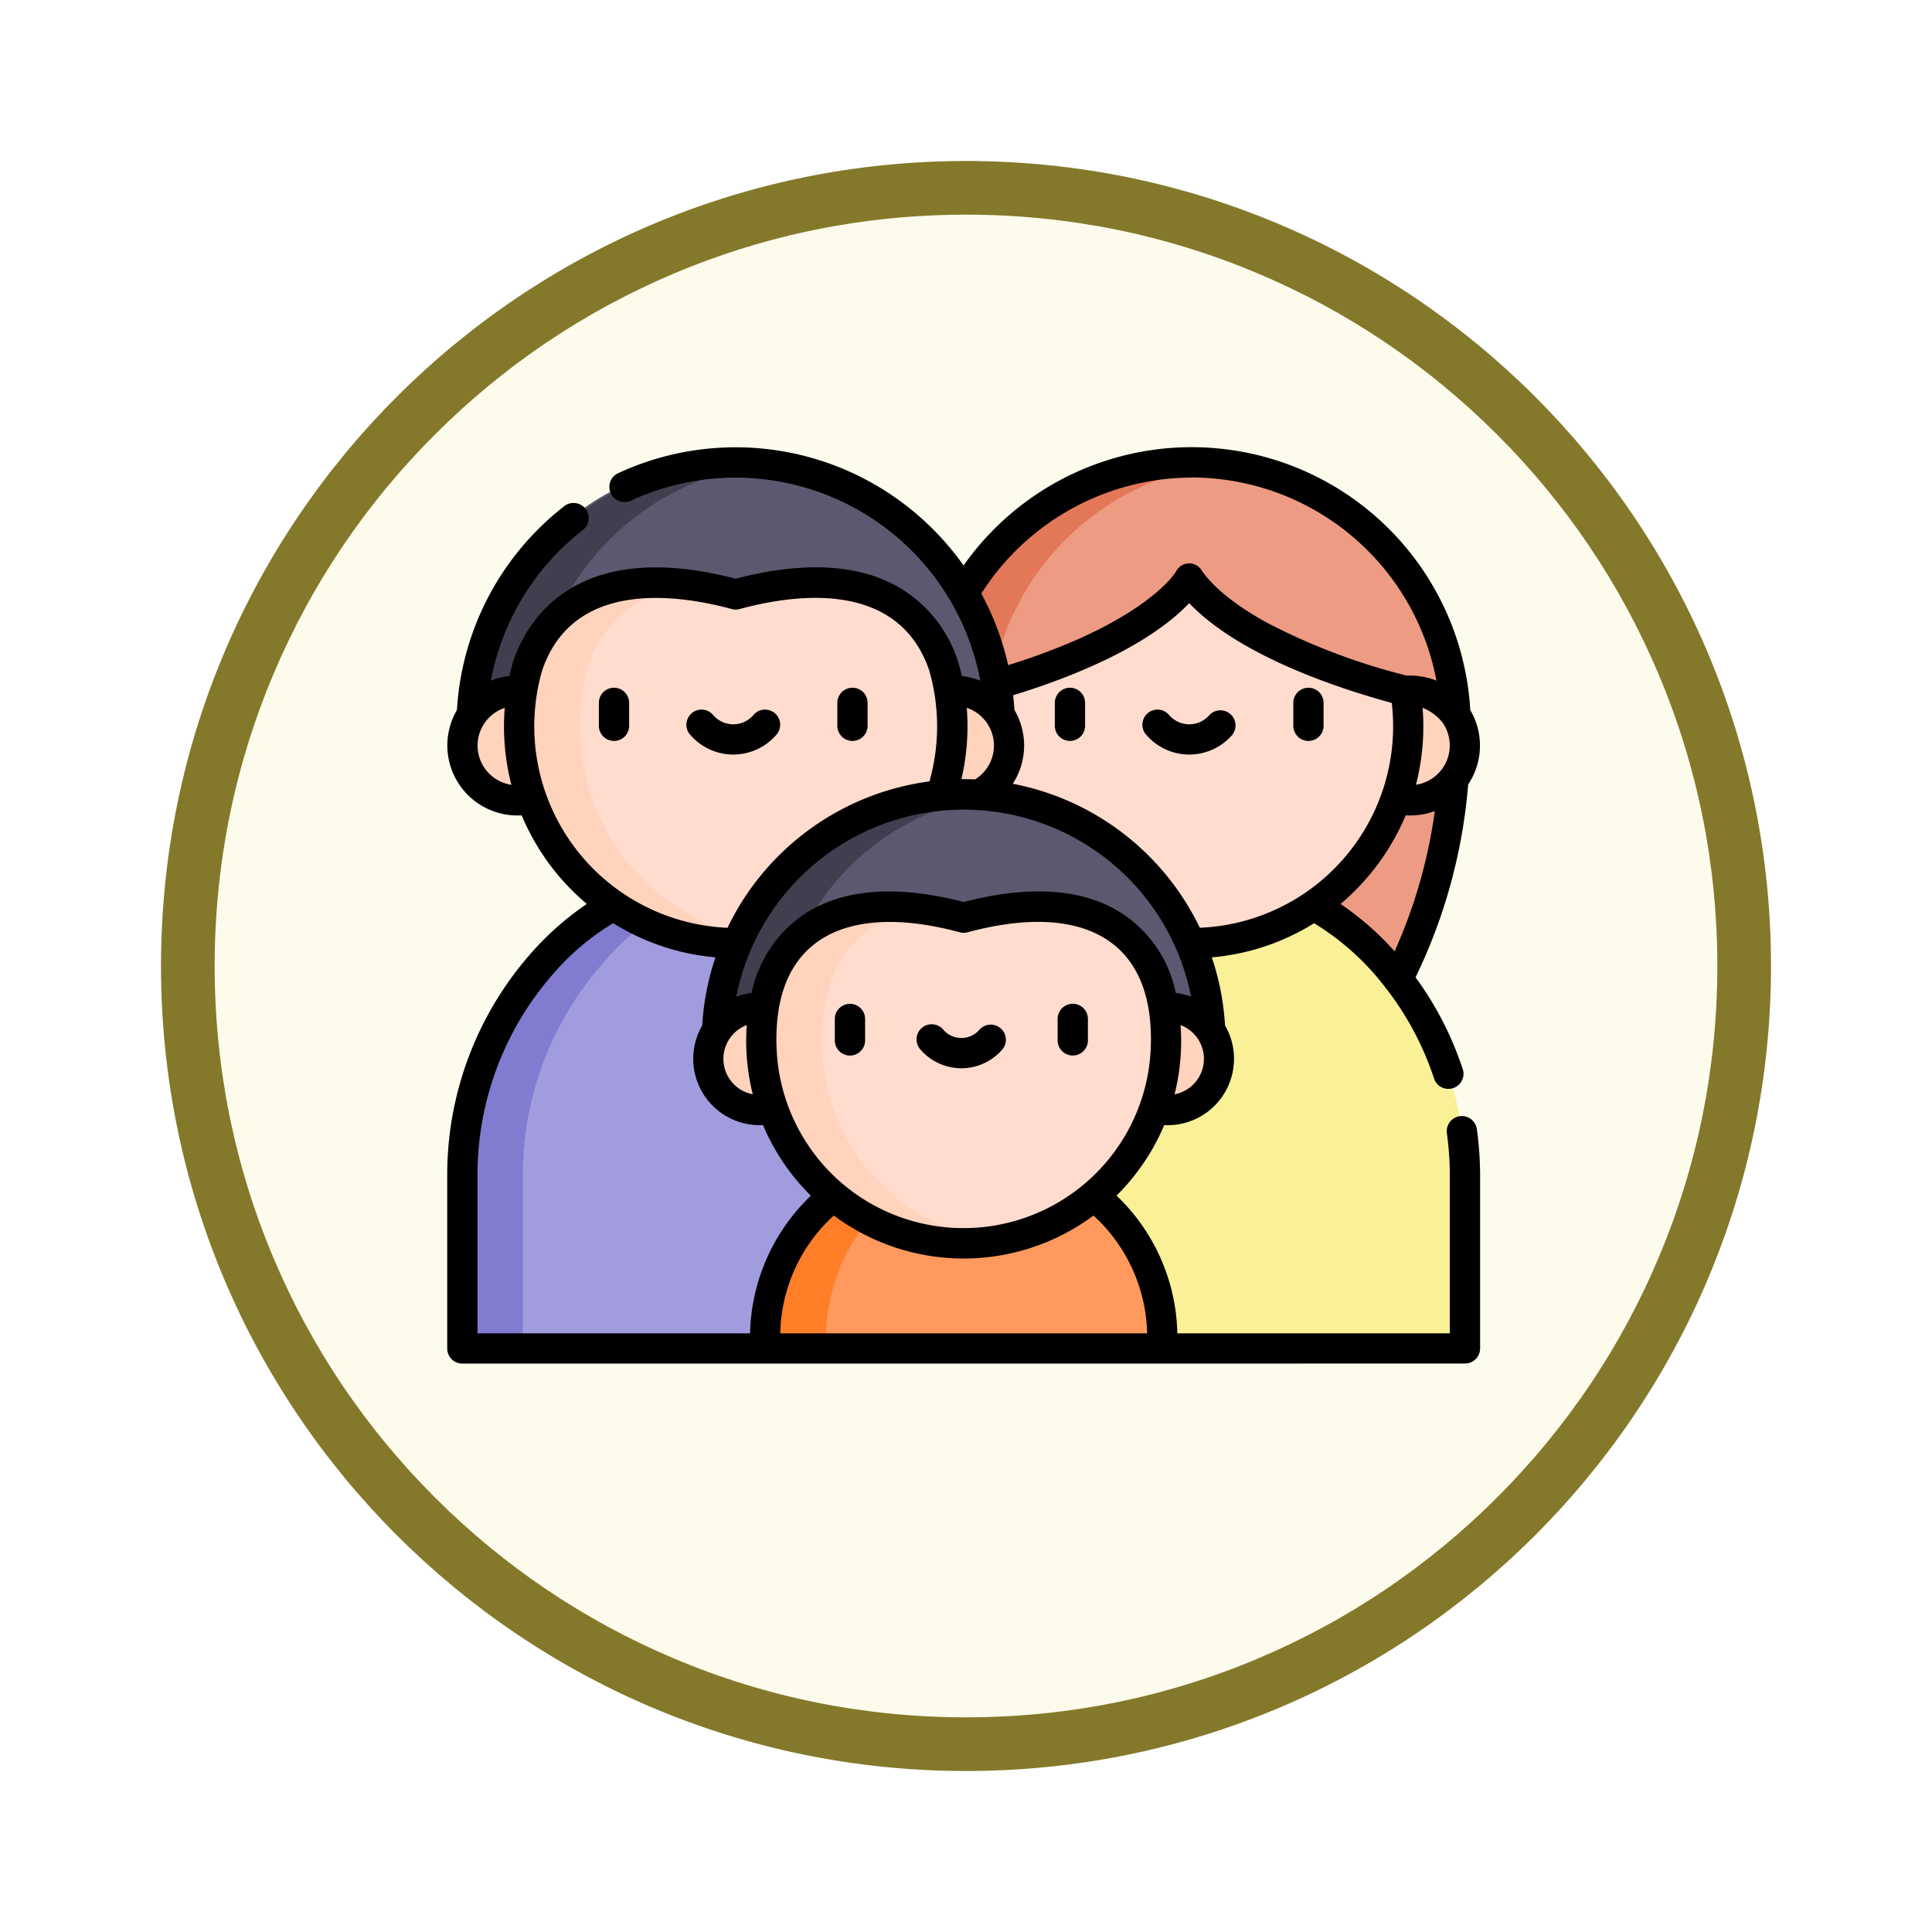 <svg xmlns="http://www.w3.org/2000/svg" xmlns:xlink="http://www.w3.org/1999/xlink" width="108" height="108" viewBox="0 0 108 108">
  <defs>
    <filter id="Trazado_978624" x="0" y="0" width="108" height="108" filterUnits="userSpaceOnUse">
      <feOffset dy="3" input="SourceAlpha"/>
      <feGaussianBlur stdDeviation="3" result="blur"/>
      <feFlood flood-opacity="0.161"/>
      <feComposite operator="in" in2="blur"/>
      <feComposite in="SourceGraphic"/>
    </filter>
  </defs>
  <g id="Grupo_1200660" data-name="Grupo 1200660" transform="translate(-616 -486)">
    <g id="Grupo_1181203" data-name="Grupo 1181203" transform="translate(625 492)">
      <g id="Grupo_1172348" data-name="Grupo 1172348" transform="translate(0)">
        <g id="Grupo_1171897" data-name="Grupo 1171897">
          <g id="Grupo_1171052" data-name="Grupo 1171052">
            <g id="Grupo_1164581" data-name="Grupo 1164581">
              <g id="Grupo_1144123" data-name="Grupo 1144123">
                <g transform="matrix(1, 0, 0, 1, -9, -6)" filter="url(#Trazado_978624)">
                  <g id="Trazado_978624-2" data-name="Trazado 978624" transform="translate(9 6)" fill="#fdfbec">
                    <path d="M 45 88.5 C 39.127 88.5 33.43 87.35 28.068 85.082 C 22.889 82.891 18.236 79.755 14.241 75.759 C 10.245 71.764 7.109 67.111 4.918 61.932 C 2.65 56.57 1.5 50.873 1.5 45 C 1.5 39.127 2.65 33.43 4.918 28.068 C 7.109 22.889 10.245 18.236 14.241 14.241 C 18.236 10.245 22.889 7.109 28.068 4.918 C 33.43 2.65 39.127 1.5 45 1.5 C 50.873 1.5 56.57 2.65 61.932 4.918 C 67.111 7.109 71.764 10.245 75.759 14.241 C 79.755 18.236 82.891 22.889 85.082 28.068 C 87.35 33.43 88.5 39.127 88.5 45 C 88.5 50.873 87.35 56.57 85.082 61.932 C 82.891 67.111 79.755 71.764 75.759 75.759 C 71.764 79.755 67.111 82.891 61.932 85.082 C 56.57 87.35 50.873 88.5 45 88.5 Z" stroke="none"/>
                    <path d="M 45 3 C 39.329 3 33.829 4.11 28.653 6.299 C 23.652 8.415 19.16 11.443 15.302 15.302 C 11.443 19.16 8.415 23.652 6.299 28.653 C 4.11 33.829 3 39.329 3 45 C 3 50.671 4.11 56.171 6.299 61.347 C 8.415 66.348 11.443 70.84 15.302 74.698 C 19.16 78.557 23.652 81.585 28.653 83.701 C 33.829 85.89 39.329 87 45 87 C 50.671 87 56.171 85.89 61.347 83.701 C 66.348 81.585 70.84 78.557 74.698 74.698 C 78.557 70.84 81.585 66.348 83.701 61.347 C 85.89 56.171 87 50.671 87 45 C 87 39.329 85.89 33.829 83.701 28.653 C 81.585 23.652 78.557 19.16 74.698 15.302 C 70.84 11.443 66.348 8.415 61.347 6.299 C 56.171 4.11 50.671 3 45 3 M 45 0 C 69.853 0 90 20.147 90 45 C 90 69.853 69.853 90 45 90 C 20.147 90 0 69.853 0 45 C 0 20.147 20.147 0 45 0 Z" stroke="none" fill="#84792b"/>
                  </g>
                </g>
              </g>
            </g>
          </g>
        </g>
      </g>
    </g>
    <g id="familia" transform="translate(641 482.123)">
      <g id="Grupo_1200658" data-name="Grupo 1200658" transform="translate(0.845 29.722)">
        <path id="Trazado_1045801" data-name="Trazado 1045801" d="M401.531,166.7c0,10.577-4.626,16.351-4.626,16.351l-7.883-8.176,7.112-8.253Z" transform="translate(-345.996 -151.93)" fill="#ed9b83"/>
        <path id="Trazado_1045802" data-name="Trazado 1045802" d="M35.395,256.114l5.224,11.964-5.224,12.79H7.5v-9.635a17.9,17.9,0,0,1,4.426-11.847,13.248,13.248,0,0,1,4.048-3.273H35.395Z" transform="translate(-7.501 -231.334)" fill="#a19cdd"/>
        <path id="Trazado_1045803" data-name="Trazado 1045803" d="M15.31,259.387a13.247,13.247,0,0,1,4.048-3.273H15.976a13.247,13.247,0,0,0-4.048,3.273A17.9,17.9,0,0,0,7.5,271.233v9.635h3.383v-9.635A17.9,17.9,0,0,1,15.31,259.387Z" transform="translate(-7.501 -231.334)" fill="#817cd0"/>
        <path id="Trazado_1045804" data-name="Trazado 1045804" d="M283,271.233v9.635H254.851V256.114H274.53a13.262,13.262,0,0,1,4.049,3.273A17.9,17.9,0,0,1,283,271.233Z" transform="translate(-226.957 -231.334)" fill="#f9f097"/>
        <path id="Trazado_1045805" data-name="Trazado 1045805" d="M267.611,51.14a14.766,14.766,0,0,0-29.531,0Z" transform="translate(-212.077 -36.374)" fill="#ed9b83"/>
        <path id="Trazado_1045806" data-name="Trazado 1045806" d="M254.537,36.471A14.764,14.764,0,0,0,238.08,51.14h3.383A14.786,14.786,0,0,1,254.537,36.471Z" transform="translate(-212.077 -36.374)" fill="#e27858"/>
        <circle id="Elipse_13450" data-name="Elipse 13450" cx="3.066" cy="3.066" r="3.066" transform="translate(49.916 12.764)" fill="#ffd3bc"/>
        <path id="Trazado_1045807" data-name="Trazado 1045807" d="M272.295,94.167s-1.865,3.528-11.793,6.182a12.188,12.188,0,0,0-.176,2.066c0,1.3-.381,2.682,0,3.858,1.574,4.859,6.723,8.248,12.107,8.248a12.112,12.112,0,0,0,11.943-14.1C274.194,97.763,272.295,94.167,272.295,94.167Z" transform="translate(-231.664 -87.649)" fill="#ffdcce"/>
        <path id="Trazado_1045808" data-name="Trazado 1045808" d="M41.58,51.14a14.766,14.766,0,1,0-29.531,0Z" transform="translate(-11.536 -36.374)" fill="#5c586f"/>
        <path id="Trazado_1045809" data-name="Trazado 1045809" d="M28.507,36.47A14.764,14.764,0,0,0,12.05,51.139h3.383A14.786,14.786,0,0,1,28.507,36.47Z" transform="translate(-11.537 -36.373)" fill="#423e4f"/>
        <circle id="Elipse_13451" data-name="Elipse 13451" cx="3.066" cy="3.066" r="3.066" transform="translate(24.426 12.764)" fill="#ffd3bc"/>
        <path id="Trazado_1045810" data-name="Trazado 1045810" d="M59.676,101.993a12.03,12.03,0,0,0-.322-1.414c-.767-2.262-3.315-6.224-11.621-3.979-8.306-2.244-10.854,1.717-11.621,3.979a12.035,12.035,0,0,0-.322,1.414,12.107,12.107,0,1,0,23.886,0Z" transform="translate(-32.454 -89.217)" fill="#ffdcce"/>
        <path id="Trazado_1045811" data-name="Trazado 1045811" d="M14.053,103.99a12.19,12.19,0,0,1,.164-1.99,12.041,12.041,0,0,1,.322-1.414,6.576,6.576,0,0,1,5.53-4.527c-6.174-.784-8.237,2.532-8.913,4.527A12.036,12.036,0,0,0,10.834,102c-.089-.008-.179-.013-.27-.013a3.066,3.066,0,1,0,.792,6.027,12.115,12.115,0,0,0,13.112,7.964A12.109,12.109,0,0,1,14.053,103.99Z" transform="translate(-7.498 -89.224)" fill="#ffd3bc"/>
        <path id="Trazado_1045812" data-name="Trazado 1045812" d="M161.256,214.706a13.8,13.8,0,0,0-27.592,0Z" transform="translate(-119.436 -182.355)" fill="#5c586f"/>
        <path id="Trazado_1045813" data-name="Trazado 1045813" d="M149.151,201.013A13.8,13.8,0,0,0,133.664,214.7h3.383a13.816,13.816,0,0,1,12.1-13.692Z" transform="translate(-119.436 -182.354)" fill="#423e4f"/>
        <path id="Trazado_1045814" data-name="Trazado 1045814" d="M179.6,408.78c0-6.149-3.882-8.5-3.882-8.5H161.227s-3.882,2.348-3.882,8.5Z" transform="translate(-140.447 -359.244)" fill="#ff995d"/>
        <path id="Trazado_1045815" data-name="Trazado 1045815" d="M164.61,400.283h-3.383s-3.882,2.348-3.882,8.5h3.383C160.728,402.631,164.61,400.283,164.61,400.283Z" transform="translate(-140.447 -359.244)" fill="#ff7e27"/>
        <circle id="Elipse_13452" data-name="Elipse 13452" cx="2.864" cy="2.864" r="2.864" transform="translate(13.749 30.48)" fill="#ffd3bc"/>
        <circle id="Elipse_13453" data-name="Elipse 13453" cx="2.864" cy="2.864" r="2.864" transform="translate(36.571 30.48)" fill="#ffd3bc"/>
        <path id="Trazado_1045816" data-name="Trazado 1045816" d="M178.163,262.219a11.24,11.24,0,0,0-.3-1.321c-.717-2.114-3.1-5.815-10.858-3.718-7.76-2.1-10.141,1.6-10.858,3.718a11.215,11.215,0,0,0-.3,1.321,11.312,11.312,0,1,0,22.317,0Z" transform="translate(-138.981 -231.727)" fill="#ffdcce"/>
        <path id="Trazado_1045817" data-name="Trazado 1045817" d="M159.075,264.082a11.386,11.386,0,0,1,.153-1.859,11.248,11.248,0,0,1,.3-1.321,6.133,6.133,0,0,1,5.067-4.214c-5.864-.792-7.813,2.337-8.45,4.214a11.211,11.211,0,0,0-.3,1.321,11.319,11.319,0,0,0,12.85,13.044A11.314,11.314,0,0,1,159.075,264.082Z" transform="translate(-138.98 -231.731)" fill="#ffd3bc"/>
      </g>
      <g id="Grupo_1200659" data-name="Grupo 1200659" transform="translate(0 28.877)">
        <path id="Trazado_1045818" data-name="Trazado 1045818" d="M76,151.071a.846.846,0,0,0,.846-.846v-1.281a.846.846,0,0,0-1.692,0v1.281A.846.846,0,0,0,76,151.071Z" transform="translate(-66.677 -134.653)"/>
        <path id="Trazado_1045819" data-name="Trazado 1045819" d="M194.223,151.071a.846.846,0,0,0,.846-.846v-1.281a.846.846,0,0,0-1.692,0v1.281A.846.846,0,0,0,194.223,151.071Z" transform="translate(-171.57 -134.653)"/>
        <path id="Trazado_1045820" data-name="Trazado 1045820" d="M121.283,161.612a3.176,3.176,0,0,0,2.4-1.091.846.846,0,1,0-1.275-1.111,1.483,1.483,0,0,1-2.24,0,.846.846,0,1,0-1.275,1.111A3.177,3.177,0,0,0,121.283,161.612Z" transform="translate(-105.297 -144.432)"/>
        <path id="Trazado_1045821" data-name="Trazado 1045821" d="M302.026,151.071a.846.846,0,0,0,.846-.846v-1.281a.846.846,0,0,0-1.692,0v1.281A.846.846,0,0,0,302.026,151.071Z" transform="translate(-267.215 -134.653)"/>
        <path id="Trazado_1045822" data-name="Trazado 1045822" d="M420.251,151.071a.846.846,0,0,0,.846-.846v-1.281a.846.846,0,1,0-1.692,0v1.281A.846.846,0,0,0,420.251,151.071Z" transform="translate(-372.108 -134.653)"/>
        <path id="Trazado_1045823" data-name="Trazado 1045823" d="M347.312,161.612a3.176,3.176,0,0,0,2.4-1.091.846.846,0,0,0-1.275-1.111,1.483,1.483,0,0,1-2.24,0,.846.846,0,1,0-1.275,1.111A3.176,3.176,0,0,0,347.312,161.612Z" transform="translate(-305.836 -144.432)"/>
        <path id="Trazado_1045824" data-name="Trazado 1045824" d="M192.975,304.8a.846.846,0,0,0-.846.846v1.2a.846.846,0,0,0,1.692,0v-1.2A.846.846,0,0,0,192.975,304.8Z" transform="translate(-170.462 -273.685)"/>
        <path id="Trazado_1045825" data-name="Trazado 1045825" d="M303.435,307.688a.846.846,0,0,0,.846-.846v-1.2a.846.846,0,1,0-1.692,0v1.2A.846.846,0,0,0,303.435,307.688Z" transform="translate(-268.466 -273.684)"/>
        <path id="Trazado_1045826" data-name="Trazado 1045826" d="M237.484,315.305a.846.846,0,0,0-1.193.082,1.331,1.331,0,0,1-2.009,0,.846.846,0,1,0-1.275,1.111,3.022,3.022,0,0,0,4.559,0A.846.846,0,0,0,237.484,315.305Z" transform="translate(-206.545 -282.82)"/>
        <path id="Trazado_1045827" data-name="Trazado 1045827" d="M56.893,80.1a.846.846,0,0,0,.846-.846V69.621a19.217,19.217,0,0,0-.18-2.613.846.846,0,1,0-1.676.231,17.516,17.516,0,0,1,.164,2.383v8.79H40.814a10.949,10.949,0,0,0-3.4-7.7,12.2,12.2,0,0,0,2.666-3.94,3.713,3.713,0,0,0,3.4-5.572,14.566,14.566,0,0,0-.739-3.806,12.894,12.894,0,0,0,5.719-1.909,14.578,14.578,0,0,1,4.015,3.634,16.752,16.752,0,0,1,2.671,4.993.846.846,0,1,0,1.6-.537,18.459,18.459,0,0,0-2.616-5.065,30.349,30.349,0,0,0,2.942-10.786,3.9,3.9,0,0,0,.117-4.152,15.6,15.6,0,0,0-28.324-8.086,15.791,15.791,0,0,0-1.946-2.256,15.59,15.59,0,0,0-17.367-2.9.846.846,0,0,0,.714,1.534A13.929,13.929,0,0,1,29.8,41.926a3.989,3.989,0,0,0-1.038-.262,7.4,7.4,0,0,0-3.592-5c-2.259-1.266-5.3-1.413-9.051-.437C7.117,33.885,4.438,38.644,3.7,40.813c-.055.163-.186.7-.221.851a4.015,4.015,0,0,0-1.04.263,13.921,13.921,0,0,1,5.178-8.45A.846.846,0,0,0,6.585,32.14,15.591,15.591,0,0,0,.543,43.568a3.916,3.916,0,0,0,3.62,5.887,13.015,13.015,0,0,0,3.642,4.952,16.377,16.377,0,0,0-3.167,2.809A18.725,18.725,0,0,0,0,69.621v9.636a.846.846,0,0,0,.846.846ZM36.126,71.827a9.2,9.2,0,0,1,3,6.585H18.617a9.14,9.14,0,0,1,2.994-6.586A12.163,12.163,0,0,0,36.126,71.827ZM17.08,65.049a2.018,2.018,0,0,1-.335-3.871c-.021.288-.033.624-.033.894a12.347,12.347,0,0,0,.368,2.976ZM37.829,52.732a13.074,13.074,0,0,1,1.895,2.283,13.381,13.381,0,0,1,1.03,1.915,12.966,12.966,0,0,1,.827,2.661,3.8,3.8,0,0,0-.853-.208,6.944,6.944,0,0,0-3.374-4.666c-2.515-1.41-5.693-1.142-8.484-.417-8.317-2.16-10.886,2.142-11.625,4.224-.083.234-.181.631-.233.86a3.79,3.79,0,0,0-.853.208A12.957,12.957,0,0,1,37.829,52.732ZM29.5,47.446c-.28-.012-.524-.016-.757-.013a13.024,13.024,0,0,0,.3-3.987,2.221,2.221,0,0,1,.461,4Zm11.98-9.85c2.612,2.741,7.668,4.581,11.321,5.575A11.271,11.271,0,0,1,42.071,55.739a14.676,14.676,0,0,0-10.456-8.05,3.92,3.92,0,0,0,.093-4.124c-.015-.25-.042-.563-.071-.824,3.232-.988,7.5-2.691,9.839-5.147ZM55.62,44.245a2.221,2.221,0,0,1-1.468,3.5,13.04,13.04,0,0,0,.372-4.3A2.664,2.664,0,0,1,55.62,44.245ZM23.436,71.015a10.473,10.473,0,0,1-5.021-8.463c-.293-6.39,4.094-8.219,10.234-6.56a.844.844,0,0,0,.441,0c6.179-1.67,10.526.183,10.234,6.56a10.474,10.474,0,0,1-15.887,8.463Zm17.223-5.966a12.319,12.319,0,0,0,.368-2.976c0-.34-.018-.7-.033-.894a2.018,2.018,0,0,1-.335,3.871Zm12.3-7.994a16.507,16.507,0,0,0-3.02-2.646,13.166,13.166,0,0,0,3.641-4.954,3.976,3.976,0,0,0,1.626-.24,28.463,28.463,0,0,1-2.247,7.84ZM41.614,30.569A13.947,13.947,0,0,1,55.3,41.927a3.952,3.952,0,0,0-1.658-.282A35.346,35.346,0,0,1,45.83,38.69c-2.949-1.616-3.645-2.937-3.736-3.04a.822.822,0,0,0-1.148-.086.934.934,0,0,0-.222.287c-.126.2-1.353,1.975-5.69,3.858a36.775,36.775,0,0,1-3.678,1.35,15.471,15.471,0,0,0-1.5-4,13.993,13.993,0,0,1,11.762-6.485ZM3.587,47.748a2.219,2.219,0,0,1-.372-4.3,13.056,13.056,0,0,0,.372,4.3Zm1.724-6.408c1.71-5,7.369-4.289,10.594-3.417a.846.846,0,0,0,.441,0c4.439-1.2,9.093-.972,10.593,3.417a11.283,11.283,0,0,1,.019,6.217,14.67,14.67,0,0,0-11.29,8.183A11.274,11.274,0,0,1,5.311,41.339ZM1.692,69.621A17.035,17.035,0,0,1,5.907,58.335a13.934,13.934,0,0,1,3.368-2.852,12.894,12.894,0,0,0,5.719,1.909,14.6,14.6,0,0,0-.739,3.806,3.712,3.712,0,0,0,3.4,5.572,12.2,12.2,0,0,0,2.673,3.947,10.989,10.989,0,0,0-3.4,7.694H1.692Z" transform="translate(0 -28.877)"/>
      </g>
    </g>
  </g>
</svg>
